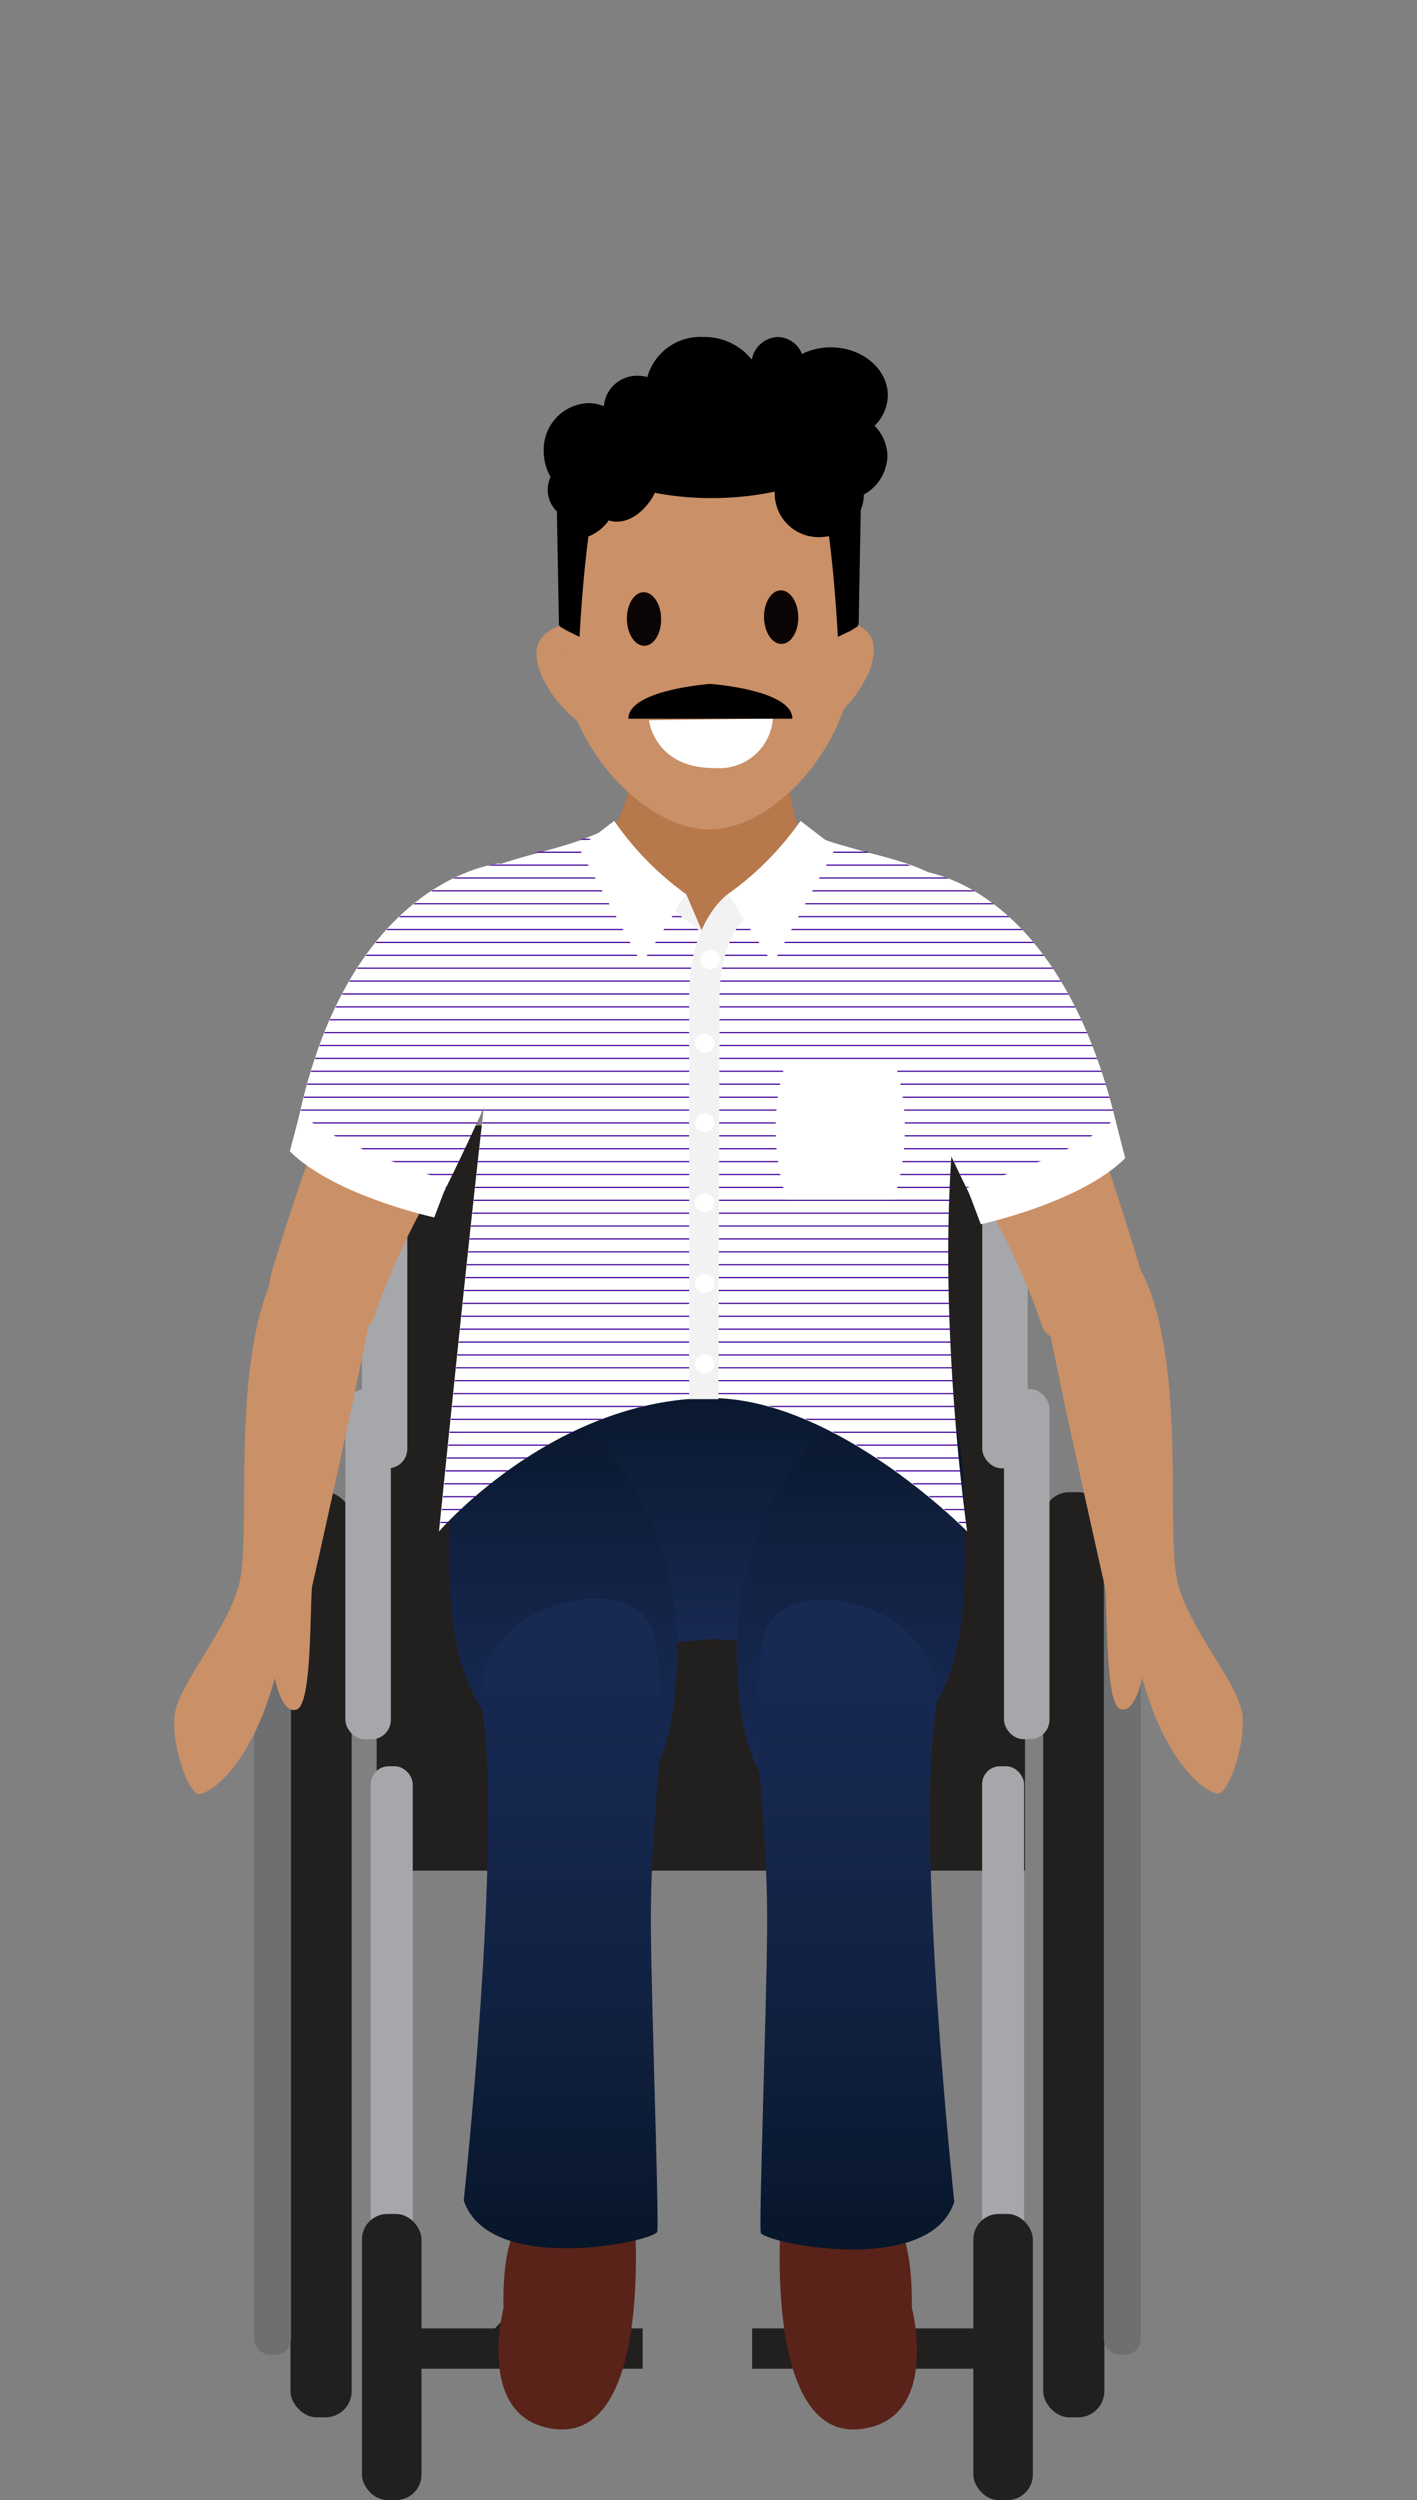 <svg xmlns="http://www.w3.org/2000/svg" xmlns:xlink="http://www.w3.org/1999/xlink" width="110" height="194" viewBox="0 0 110 194"><rect x="0" y="0" width="110" height="194" fill="#808080" stroke="none"/><defs><linearGradient id="linear-gradient" x1="69.16" y1="122.83" x2="69.16" y2="116.61" gradientUnits="userSpaceOnUse"><stop offset="0" stop-color="#182953"/><stop offset="0.3" stop-color="#16274e"/><stop offset="0.65" stop-color="#10203f"/><stop offset="1" stop-color="#08162a"/></linearGradient><linearGradient id="linear-gradient-2" x1="54.88" y1="127.49" x2="54.88" y2="106.1" gradientUnits="userSpaceOnUse"><stop offset="0" stop-color="#182953"/><stop offset="1" stop-color="#08162a"/></linearGradient><linearGradient id="linear-gradient-3" x1="49.25" y1="118.23" x2="49.25" y2="105.96" xlink:href="#linear-gradient"/><linearGradient id="linear-gradient-4" x1="43.74" y1="139.66" x2="43.74" y2="108.47" xlink:href="#linear-gradient"/><linearGradient id="linear-gradient-5" x1="43.69" y1="124.04" x2="43.69" y2="174.46" xlink:href="#linear-gradient"/><linearGradient id="linear-gradient-6" x1="66.02" y1="139.75" x2="66.02" y2="108.56" xlink:href="#linear-gradient"/><linearGradient id="linear-gradient-7" x1="66.42" y1="124.14" x2="66.42" y2="174.55" xlink:href="#linear-gradient"/><clipPath id="clip-path"><path d="M87,88.7s-7.07,5.9-11.34,4.75c0,0-.76-1.52-1.77-3.64a159.49,159.49,0,0,0,1.24,29s-10.29-10.44-20-10.35c-12.16.11-21,10.35-21,10.35S36.28,97.13,37.57,86c-1.65,3.67-3.31,7-3.31,7C30,94.09,22.92,88.19,22.92,88.19,26.66,68.06,38.8,67,38.8,67l0,0c1.63-.56,3.42-1,4.74-1.37A22.47,22.47,0,0,0,47.79,64c.27,4.05,7.15,8.68,7.15,8.68s6.45-4.44,7-8.42a18.22,18.22,0,0,0,3.7,1.43,44.08,44.08,0,0,1,6.41,2C74.9,68.32,83.4,71.64,87,88.7Z" fill="none"/></clipPath></defs><title>landian-22</title><g id="landians"><rect x="29.24" y="87.34" width="50.33" height="57.82" fill="#221f1f"/><rect x="22.55" y="115.79" width="4.75" height="71.79" rx="2.03" fill="#221f1f"/><rect x="19.73" y="120.64" width="2.86" height="62.09" rx="1.22" fill="#6d6f70"/><rect x="26.81" y="107.8" width="3.53" height="27.17" rx="1.51" fill="#a6a7aa"/><rect x="28.09" y="86.77" width="3.53" height="27.17" rx="1.51" fill="#a6a7aa"/><rect x="76.25" y="86.77" width="3.53" height="27.17" rx="1.51" fill="#a6a7aa"/><rect x="28.78" y="137.06" width="3.26" height="37.09" rx="1.39" fill="#a6a7aa"/><rect x="28.1" y="171.8" width="4.62" height="22.2" rx="1.97" fill="#221f1f"/><rect x="31.97" y="180.68" width="17.92" height="3.13" fill="#221f1f"/><polygon points="37.94 181.2 42.56 176.24 46.91 176.24 46.91 181.98 37.94 181.2" fill="#221f1f"/><rect x="80.98" y="115.79" width="4.75" height="71.79" rx="2.03" transform="translate(166.71 303.37) rotate(180)" fill="#221f1f"/><rect x="85.68" y="120.64" width="2.86" height="62.09" rx="1.22" transform="translate(174.23 303.37) rotate(180)" fill="#6d6f70"/><rect x="77.94" y="107.8" width="3.53" height="27.17" rx="1.51" transform="translate(159.41 242.76) rotate(180)" fill="#a6a7aa"/><rect x="76.25" y="137.06" width="3.26" height="37.09" rx="1.39" transform="translate(155.75 311.21) rotate(180)" fill="#a6a7aa"/><rect x="75.57" y="171.8" width="4.62" height="22.2" rx="1.97" transform="translate(155.75 365.8) rotate(-180)" fill="#221f1f"/><rect x="58.39" y="180.68" width="17.92" height="3.13" transform="translate(134.7 364.49) rotate(180)" fill="#221f1f"/><polygon points="70.34 181.2 65.72 176.24 61.38 176.24 61.38 181.98 70.34 181.2" fill="#221f1f"/><path d="M74.79,116.43a5.34,5.34,0,0,1-.33,1.83,24.34,24.34,0,0,0-6.84-12.14l-4.09,0,7.16,0S74.89,106.8,74.79,116.43Z" fill="url(#linear-gradient)"/><path d="M43,188.48c-6.14-.8-3.91-9.38-3.91-9.38h0c-.05-2.17.12-5.53,1.48-7,2.06-2.16.21-9.57.21-9.57s7.22-3,7.22.93a40,40,0,0,0,1.24,8.28S50.79,189.51,43,188.48Z" fill="#59231a"/><path d="M66.89,188.48c6.13-.8,3.9-9.38,3.9-9.38h0c0-2.17-.11-5.53-1.47-7-2.06-2.16-.21-9.57-.21-9.57s-7.22-3-7.22.93a40.79,40.79,0,0,1-1.24,8.28S59.1,189.51,66.89,188.48Z" fill="#59231a"/><path d="M55.36,127.18c-10.52,1.14-21.23-.86-20.45-6.72a22,22,0,0,1,.42-2.23,24.34,24.34,0,0,1,6.81-12l21.39-.11,4.09,0a24.34,24.34,0,0,1,6.84,12.14,19.72,19.72,0,0,1,.38,2.11C75.6,126,65.55,128.1,55.36,127.18Z" fill="url(#linear-gradient-2)"/><path d="M63.53,106.1l-21.39.11a24.34,24.34,0,0,0-6.81,12,5.29,5.29,0,0,1-.36-1.89c-.09-9.64,4.1-10.38,4.1-10.38Z" fill="url(#linear-gradient-3)"/><path d="M37.93,133.39c-3.37-4.57-3.15-10.54-3-17,.46-16,18.2-5.53,17.63,12.61C52,146.8,41.31,138,37.93,133.39Z" fill="url(#linear-gradient-4)"/><path d="M36,170.76s3-28.13,1.45-37.89c-1.38-8.75,12.17-11.47,13.31-6,1.44,6.94-.33,12.4-.23,23,.07,6.7.62,21.86.5,23.28C51,173.91,38,176.69,36,170.76Z" fill="url(#linear-gradient-5)"/><path d="M71.83,133.49c3.37-4.58,3.15-10.54,3-17.06-.46-16-18.2-5.53-17.63,12.62C57.72,146.9,68.45,138.07,71.83,133.49Z" fill="url(#linear-gradient-6)"/><path d="M74.08,170.86s-3-28.14-1.45-37.9c1.38-8.74-12.17-11.46-13.31-6-1.44,7,.33,12.41.23,23-.07,6.7-.62,21.86-.5,23.28C59.12,174,72.15,176.78,74.08,170.86Z" fill="url(#linear-gradient-7)"/><path d="M21.17,98.45c2.84-9.48,9.9-28.57,12-29.09,8.67-2.15,5.11,14.51,3.8,17.11s-5.41,8.24-8,15.93C28.09,104.77,19.17,105.13,21.17,98.45Z" fill="#ca9067"/><path d="M38.78,67s-12.13,1-15.88,21.18c0,0,7.08,5.9,11.35,4.74,0,0,6.13-12.19,6.53-15.78S41.58,69.71,38.78,67Z" fill="#fff"/><path d="M88.68,99c-2.84-9.49-9.13-29.11-13.61-29.11-8.95,0-3.47,14.52-2.16,17.13s5.41,8.23,8,15.92C81.76,105.28,90.68,105.64,88.68,99Z" fill="#ca9067"/><path d="M71.07,67.53S82.63,68,87,88.7c0,0-7.08,5.9-11.35,4.75,0,0-6.13-12.19-6.53-15.79S68.27,70.22,71.07,67.53Z" fill="#fff"/><path d="M62.59,65.21c-1.21-1-1.61-6.49-1.61-6.49L49.11,59s-.14,5.2-3,6.46L54.68,90Z" fill="#b7784b"/><polygon points="59.13 73.52 50.63 73.52 52.66 70.36 53.28 69.4 53.76 70.53 54.63 72.56 55.86 70.47 56.48 69.4 57.02 70.23 59.13 73.52" fill="#f2f2f2"/><path d="M74.19,69.73c-.81-2.45-5.72-3.18-8.57-4.07a18,18,0,0,1-3.7-1.42c-.55,4-7,8.42-7,8.42S48.05,68,47.77,64a21.76,21.76,0,0,1-4.22,1.68c-2.85.89-7.93,1.77-8.75,4.21,0,0,3.36,11.14,3.19,12.5-1.16,9.11-3.91,36.45-3.91,36.45s8.8-10.24,21-10.35c9.75-.09,20,10.35,20,10.35s-3.19-22-.17-37.6C75.16,79.87,74.19,69.73,74.19,69.73Z" fill="#fff"/><path d="M24.22,123.16s4.52-20,4.63-21.94S28.07,98,26.35,97s-4.11-.3-5.25,2.29c-3.24,7.37-1.53,20-2.56,23.72s-4.8,7.81-5,10.2,1.11,5.92,1.86,6,4-1.93,5.94-9c0,0,.5,2.83,1.69,2.45S24.05,125,24.22,123.16Z" fill="#ca9067"/><g clip-path="url(#clip-path)"><line x1="-28.43" y1="88.14" x2="138.31" y2="88.14" fill="none" stroke="#410099" stroke-miterlimit="10" stroke-width="0.09"/><line x1="-28.43" y1="66.13" x2="138.31" y2="66.13" fill="none" stroke="#410099" stroke-miterlimit="10" stroke-width="0.09"/><line x1="-28.43" y1="80.13" x2="138.31" y2="80.13" fill="none" stroke="#410099" stroke-miterlimit="10" stroke-width="0.09"/><line x1="-28.43" y1="64.13" x2="138.31" y2="64.13" fill="none" stroke="#410099" stroke-miterlimit="10" stroke-width="0.09"/><line x1="-28.43" y1="72.13" x2="138.31" y2="72.13" fill="none" stroke="#410099" stroke-miterlimit="10" stroke-width="0.09"/><line x1="-28.43" y1="63.13" x2="138.31" y2="63.13" fill="none" stroke="#410099" stroke-miterlimit="10" stroke-width="0.09"/><line x1="-28.43" y1="68.13" x2="138.31" y2="68.13" fill="none" stroke="#410099" stroke-miterlimit="10" stroke-width="0.09"/><line x1="-28.43" y1="62.13" x2="138.31" y2="62.13" fill="none" stroke="#410099" stroke-miterlimit="10" stroke-width="0.09"/><line x1="-28.43" y1="112.14" x2="138.31" y2="112.14" fill="none" stroke="#410099" stroke-miterlimit="10" stroke-width="0.09"/><line x1="-28.43" y1="96.14" x2="138.31" y2="96.14" fill="none" stroke="#410099" stroke-miterlimit="10" stroke-width="0.09"/><line x1="-28.43" y1="108.14" x2="138.31" y2="108.14" fill="none" stroke="#410099" stroke-miterlimit="10" stroke-width="0.09"/><line x1="-28.43" y1="92.14" x2="138.31" y2="92.14" fill="none" stroke="#410099" stroke-miterlimit="10" stroke-width="0.09"/><line x1="-28.43" y1="104.14" x2="138.31" y2="104.14" fill="none" stroke="#410099" stroke-miterlimit="10" stroke-width="0.09"/><line x1="-28.43" y1="84.13" x2="138.31" y2="84.13" fill="none" stroke="#410099" stroke-miterlimit="10" stroke-width="0.09"/><line x1="-28.43" y1="100.14" x2="138.31" y2="100.14" fill="none" stroke="#410099" stroke-miterlimit="10" stroke-width="0.09"/><line x1="-28.43" y1="76.13" x2="138.31" y2="76.13" fill="none" stroke="#410099" stroke-miterlimit="10" stroke-width="0.09"/><line x1="-28.43" y1="106.14" x2="138.31" y2="106.14" fill="none" stroke="#410099" stroke-miterlimit="10" stroke-width="0.09"/><line x1="-28.43" y1="82.13" x2="138.31" y2="82.13" fill="none" stroke="#410099" stroke-miterlimit="10" stroke-width="0.09"/><line x1="-28.43" y1="98.14" x2="138.31" y2="98.14" fill="none" stroke="#410099" stroke-miterlimit="10" stroke-width="0.09"/><line x1="-28.43" y1="78.13" x2="138.31" y2="78.13" fill="none" stroke="#410099" stroke-miterlimit="10" stroke-width="0.09"/><line x1="-28.43" y1="90.14" x2="138.31" y2="90.14" fill="none" stroke="#410099" stroke-miterlimit="10" stroke-width="0.09"/><line x1="-28.43" y1="74.13" x2="138.31" y2="74.13" fill="none" stroke="#410099" stroke-miterlimit="10" stroke-width="0.09"/><line x1="-28.43" y1="86.14" x2="138.31" y2="86.14" fill="none" stroke="#410099" stroke-miterlimit="10" stroke-width="0.09"/><line x1="-28.43" y1="70.13" x2="138.31" y2="70.13" fill="none" stroke="#410099" stroke-miterlimit="10" stroke-width="0.09"/><line x1="-28.43" y1="122.14" x2="138.31" y2="122.14" fill="none" stroke="#410099" stroke-miterlimit="10" stroke-width="0.09"/><line x1="-28.43" y1="114.14" x2="138.31" y2="114.14" fill="none" stroke="#410099" stroke-miterlimit="10" stroke-width="0.09"/><line x1="-28.43" y1="120.14" x2="138.31" y2="120.14" fill="none" stroke="#410099" stroke-miterlimit="10" stroke-width="0.09"/><line x1="-28.43" y1="110.14" x2="138.31" y2="110.14" fill="none" stroke="#410099" stroke-miterlimit="10" stroke-width="0.09"/><line x1="-28.43" y1="118.14" x2="138.31" y2="118.14" fill="none" stroke="#410099" stroke-miterlimit="10" stroke-width="0.09"/><line x1="-28.43" y1="102.14" x2="138.31" y2="102.14" fill="none" stroke="#410099" stroke-miterlimit="10" stroke-width="0.09"/><line x1="-28.43" y1="116.14" x2="138.31" y2="116.14" fill="none" stroke="#410099" stroke-miterlimit="10" stroke-width="0.09"/><line x1="-28.43" y1="94.14" x2="138.31" y2="94.14" fill="none" stroke="#410099" stroke-miterlimit="10" stroke-width="0.09"/><line x1="-28.43" y1="93.14" x2="138.31" y2="93.14" fill="none" stroke="#410099" stroke-miterlimit="10" stroke-width="0.09"/><line x1="-28.43" y1="71.13" x2="138.31" y2="71.13" fill="none" stroke="#410099" stroke-miterlimit="10" stroke-width="0.09"/><line x1="-28.43" y1="85.14" x2="138.31" y2="85.14" fill="none" stroke="#410099" stroke-miterlimit="10" stroke-width="0.09"/><line x1="-28.43" y1="69.13" x2="138.31" y2="69.13" fill="none" stroke="#410099" stroke-miterlimit="10" stroke-width="0.09"/><line x1="-28.43" y1="77.13" x2="138.31" y2="77.13" fill="none" stroke="#410099" stroke-miterlimit="10" stroke-width="0.09"/><line x1="-28.43" y1="67.13" x2="138.31" y2="67.13" fill="none" stroke="#410099" stroke-miterlimit="10" stroke-width="0.09"/><line x1="-28.43" y1="73.13" x2="138.31" y2="73.13" fill="none" stroke="#410099" stroke-miterlimit="10" stroke-width="0.09"/><line x1="-28.43" y1="65.13" x2="138.31" y2="65.13" fill="none" stroke="#410099" stroke-miterlimit="10" stroke-width="0.09"/><line x1="-28.43" y1="117.14" x2="138.31" y2="117.14" fill="none" stroke="#410099" stroke-miterlimit="10" stroke-width="0.09"/><line x1="-28.43" y1="101.14" x2="138.31" y2="101.14" fill="none" stroke="#410099" stroke-miterlimit="10" stroke-width="0.09"/><line x1="-28.43" y1="113.14" x2="138.31" y2="113.14" fill="none" stroke="#410099" stroke-miterlimit="10" stroke-width="0.09"/><line x1="-28.43" y1="97.14" x2="138.31" y2="97.14" fill="none" stroke="#410099" stroke-miterlimit="10" stroke-width="0.09"/><line x1="-28.43" y1="109.14" x2="138.31" y2="109.14" fill="none" stroke="#410099" stroke-miterlimit="10" stroke-width="0.09"/><line x1="-28.43" y1="89.14" x2="138.31" y2="89.14" fill="none" stroke="#410099" stroke-miterlimit="10" stroke-width="0.09"/><line x1="-28.43" y1="105.14" x2="138.31" y2="105.14" fill="none" stroke="#410099" stroke-miterlimit="10" stroke-width="0.09"/><line x1="-28.43" y1="81.13" x2="138.31" y2="81.13" fill="none" stroke="#410099" stroke-miterlimit="10" stroke-width="0.09"/><line x1="-28.43" y1="111.14" x2="138.31" y2="111.14" fill="none" stroke="#410099" stroke-miterlimit="10" stroke-width="0.09"/><line x1="-28.43" y1="87.14" x2="138.31" y2="87.14" fill="none" stroke="#410099" stroke-miterlimit="10" stroke-width="0.09"/><line x1="-28.43" y1="103.14" x2="138.31" y2="103.14" fill="none" stroke="#410099" stroke-miterlimit="10" stroke-width="0.09"/><line x1="-28.43" y1="83.13" x2="138.31" y2="83.13" fill="none" stroke="#410099" stroke-miterlimit="10" stroke-width="0.09"/><line x1="-28.43" y1="95.14" x2="138.31" y2="95.14" fill="none" stroke="#410099" stroke-miterlimit="10" stroke-width="0.09"/><line x1="-28.43" y1="79.13" x2="138.31" y2="79.13" fill="none" stroke="#410099" stroke-miterlimit="10" stroke-width="0.09"/><line x1="-28.43" y1="91.14" x2="138.31" y2="91.14" fill="none" stroke="#410099" stroke-miterlimit="10" stroke-width="0.09"/><line x1="-28.43" y1="75.13" x2="138.31" y2="75.13" fill="none" stroke="#410099" stroke-miterlimit="10" stroke-width="0.09"/><line x1="-28.43" y1="125.14" x2="138.31" y2="125.14" fill="none" stroke="#410099" stroke-miterlimit="10" stroke-width="0.09"/><line x1="-28.43" y1="119.14" x2="138.31" y2="119.14" fill="none" stroke="#410099" stroke-miterlimit="10" stroke-width="0.09"/><line x1="-28.43" y1="124.14" x2="138.31" y2="124.14" fill="none" stroke="#410099" stroke-miterlimit="10" stroke-width="0.09"/><line x1="-28.43" y1="115.14" x2="138.31" y2="115.14" fill="none" stroke="#410099" stroke-miterlimit="10" stroke-width="0.09"/><line x1="-28.43" y1="123.14" x2="138.31" y2="123.14" fill="none" stroke="#410099" stroke-miterlimit="10" stroke-width="0.09"/><line x1="-28.43" y1="107.14" x2="138.31" y2="107.14" fill="none" stroke="#410099" stroke-miterlimit="10" stroke-width="0.09"/><line x1="-28.43" y1="121.14" x2="138.31" y2="121.14" fill="none" stroke="#410099" stroke-miterlimit="10" stroke-width="0.09"/><line x1="-28.43" y1="99.14" x2="138.31" y2="99.14" fill="none" stroke="#410099" stroke-miterlimit="10" stroke-width="0.09"/></g><path d="M56.48,69.4,60,74.79l4.87-9-2.73-2.09A23.45,23.45,0,0,1,56.48,69.4Z" fill="#fff"/><path d="M50.17,57l9.42-.13a4.08,4.08,0,0,1-4.36,3.77C50.58,60.67,50.17,57,50.17,57Z" fill="#fff"/><path d="M53.28,69.4l-3.47,5.39-4.87-9,2.74-2.09A23.32,23.32,0,0,0,53.28,69.4Z" fill="#fff"/><path d="M53.5,77.27v31.3h2.27l.09-31.25s-.13-3.78,1.88-6L56.48,69.4S53.5,71.46,53.5,77.27Z" fill="#f2f2f2"/><ellipse cx="55.14" cy="74.47" rx="0.76" ry="0.73" fill="#fff"/><ellipse cx="54.7" cy="80.95" rx="0.76" ry="0.73" fill="#fff"/><ellipse cx="54.7" cy="87.13" rx="0.76" ry="0.73" fill="#fff"/><ellipse cx="54.7" cy="93.34" rx="0.76" ry="0.73" fill="#fff"/><ellipse cx="54.7" cy="99.6" rx="0.76" ry="0.73" fill="#fff"/><ellipse cx="54.7" cy="105.84" rx="0.76" ry="0.73" fill="#fff"/><path d="M70.24,87.51a17.82,17.82,0,0,1-.86,5.57h-8.3a17.82,17.82,0,0,1-.86-5.57,16.22,16.22,0,0,1,.86-5.29h8.3A16.22,16.22,0,0,1,70.24,87.51Z" fill="#fff"/><path d="M46.13,49.68s-1.93-2.3-3.91-.38,1.63,6.67,4,7.43S46.13,49.68,46.13,49.68Z" fill="#ca9067"/><path d="M63.33,49.43s1.85-2.35,3.89-.49-1.43,6.72-3.8,7.54S63.33,49.43,63.33,49.43Z" fill="#ca9067"/><path d="M85.78,123.16s-4.52-20-4.63-21.94.78-3.2,2.5-4.26,4.11-.3,5.25,2.29c3.24,7.37,1.53,20,2.56,23.72s4.8,7.81,5,10.2-1.11,5.92-1.86,6-4-1.93-5.94-9c0,0-.5,2.83-1.69,2.45S86,125,85.78,123.16Z" fill="#ca9067"/><path d="M86.55,86.78S84.94,89,75.07,92.17L76.14,95s7.74-1.67,11.21-5.13Z" fill="#fff"/><path d="M23.29,86.33s1.62,2.11,11.49,5.32l-1.07,2.82S26,92.81,22.5,89.34Z" fill="#fff"/></g><g id="face"><path d="M66.41,49.61c.12,8.06-6.28,14.69-11.24,14.76S43.62,58,43.49,49.94s-.3-15.18,11.24-15.28C67.94,34.56,66.28,41.56,66.41,49.61Z" fill="#ca9067"/><ellipse cx="49.99" cy="48.04" rx="1.33" ry="2.08" transform="translate(-0.77 0.81) rotate(-0.93)" fill="#0c0506"/><ellipse cx="60.64" cy="47.89" rx="1.33" ry="2.08" transform="translate(-0.77 0.99) rotate(-0.93)" fill="#0c0506"/><path d="M50.38,55.89,60,55.76a4.16,4.16,0,0,1-4.44,3.84C50.79,59.66,50.38,55.89,50.38,55.89Z" fill="#fff"/><path d="M61.51,55.77H48.78c0-2.25,6.36-2.7,6.36-2.7S61.51,53.52,61.51,55.77Z"/></g><g id="hair"><path d="M68.92,30.68c0-2.06-2-3.73-4.43-3.73a5,5,0,0,0-2.23.52,2.08,2.08,0,0,0-1.9-1.32,2.14,2.14,0,0,0-2,1.76,4.68,4.68,0,0,0-3.75-1.76,4.27,4.27,0,0,0-4.36,3.11,2.77,2.77,0,0,0-.71-.1,2.57,2.57,0,0,0-2.66,2.36,3.16,3.16,0,0,0-1.19-.24A3.6,3.6,0,0,0,42.21,35a3.92,3.92,0,0,0,.53,2,2.48,2.48,0,0,0-.22,1,2.36,2.36,0,0,0,.71,1.69l.16,8.7c0,.14.07.22.07.22l.53.32,1,.49s.2-4.11.69-7.79a3.56,3.56,0,0,0,1.58-1.25s1.57.66,3.14-1.41a3.31,3.31,0,0,0,.43-.73,23.11,23.11,0,0,0,4.31.41,23.65,23.65,0,0,0,5-.5c0,.07,0,.13,0,.2a3.4,3.4,0,0,0,3.47,3.33,3.65,3.65,0,0,0,.74-.08c.49,3.69.69,7.82.69,7.82l1-.48.54-.33.08-.25.16-8.79a3.16,3.16,0,0,0,.24-1.19,3.54,3.54,0,0,0,1.83-3,3.39,3.39,0,0,0-1-2.34A3.36,3.36,0,0,0,68.92,30.68Z"/></g></svg>